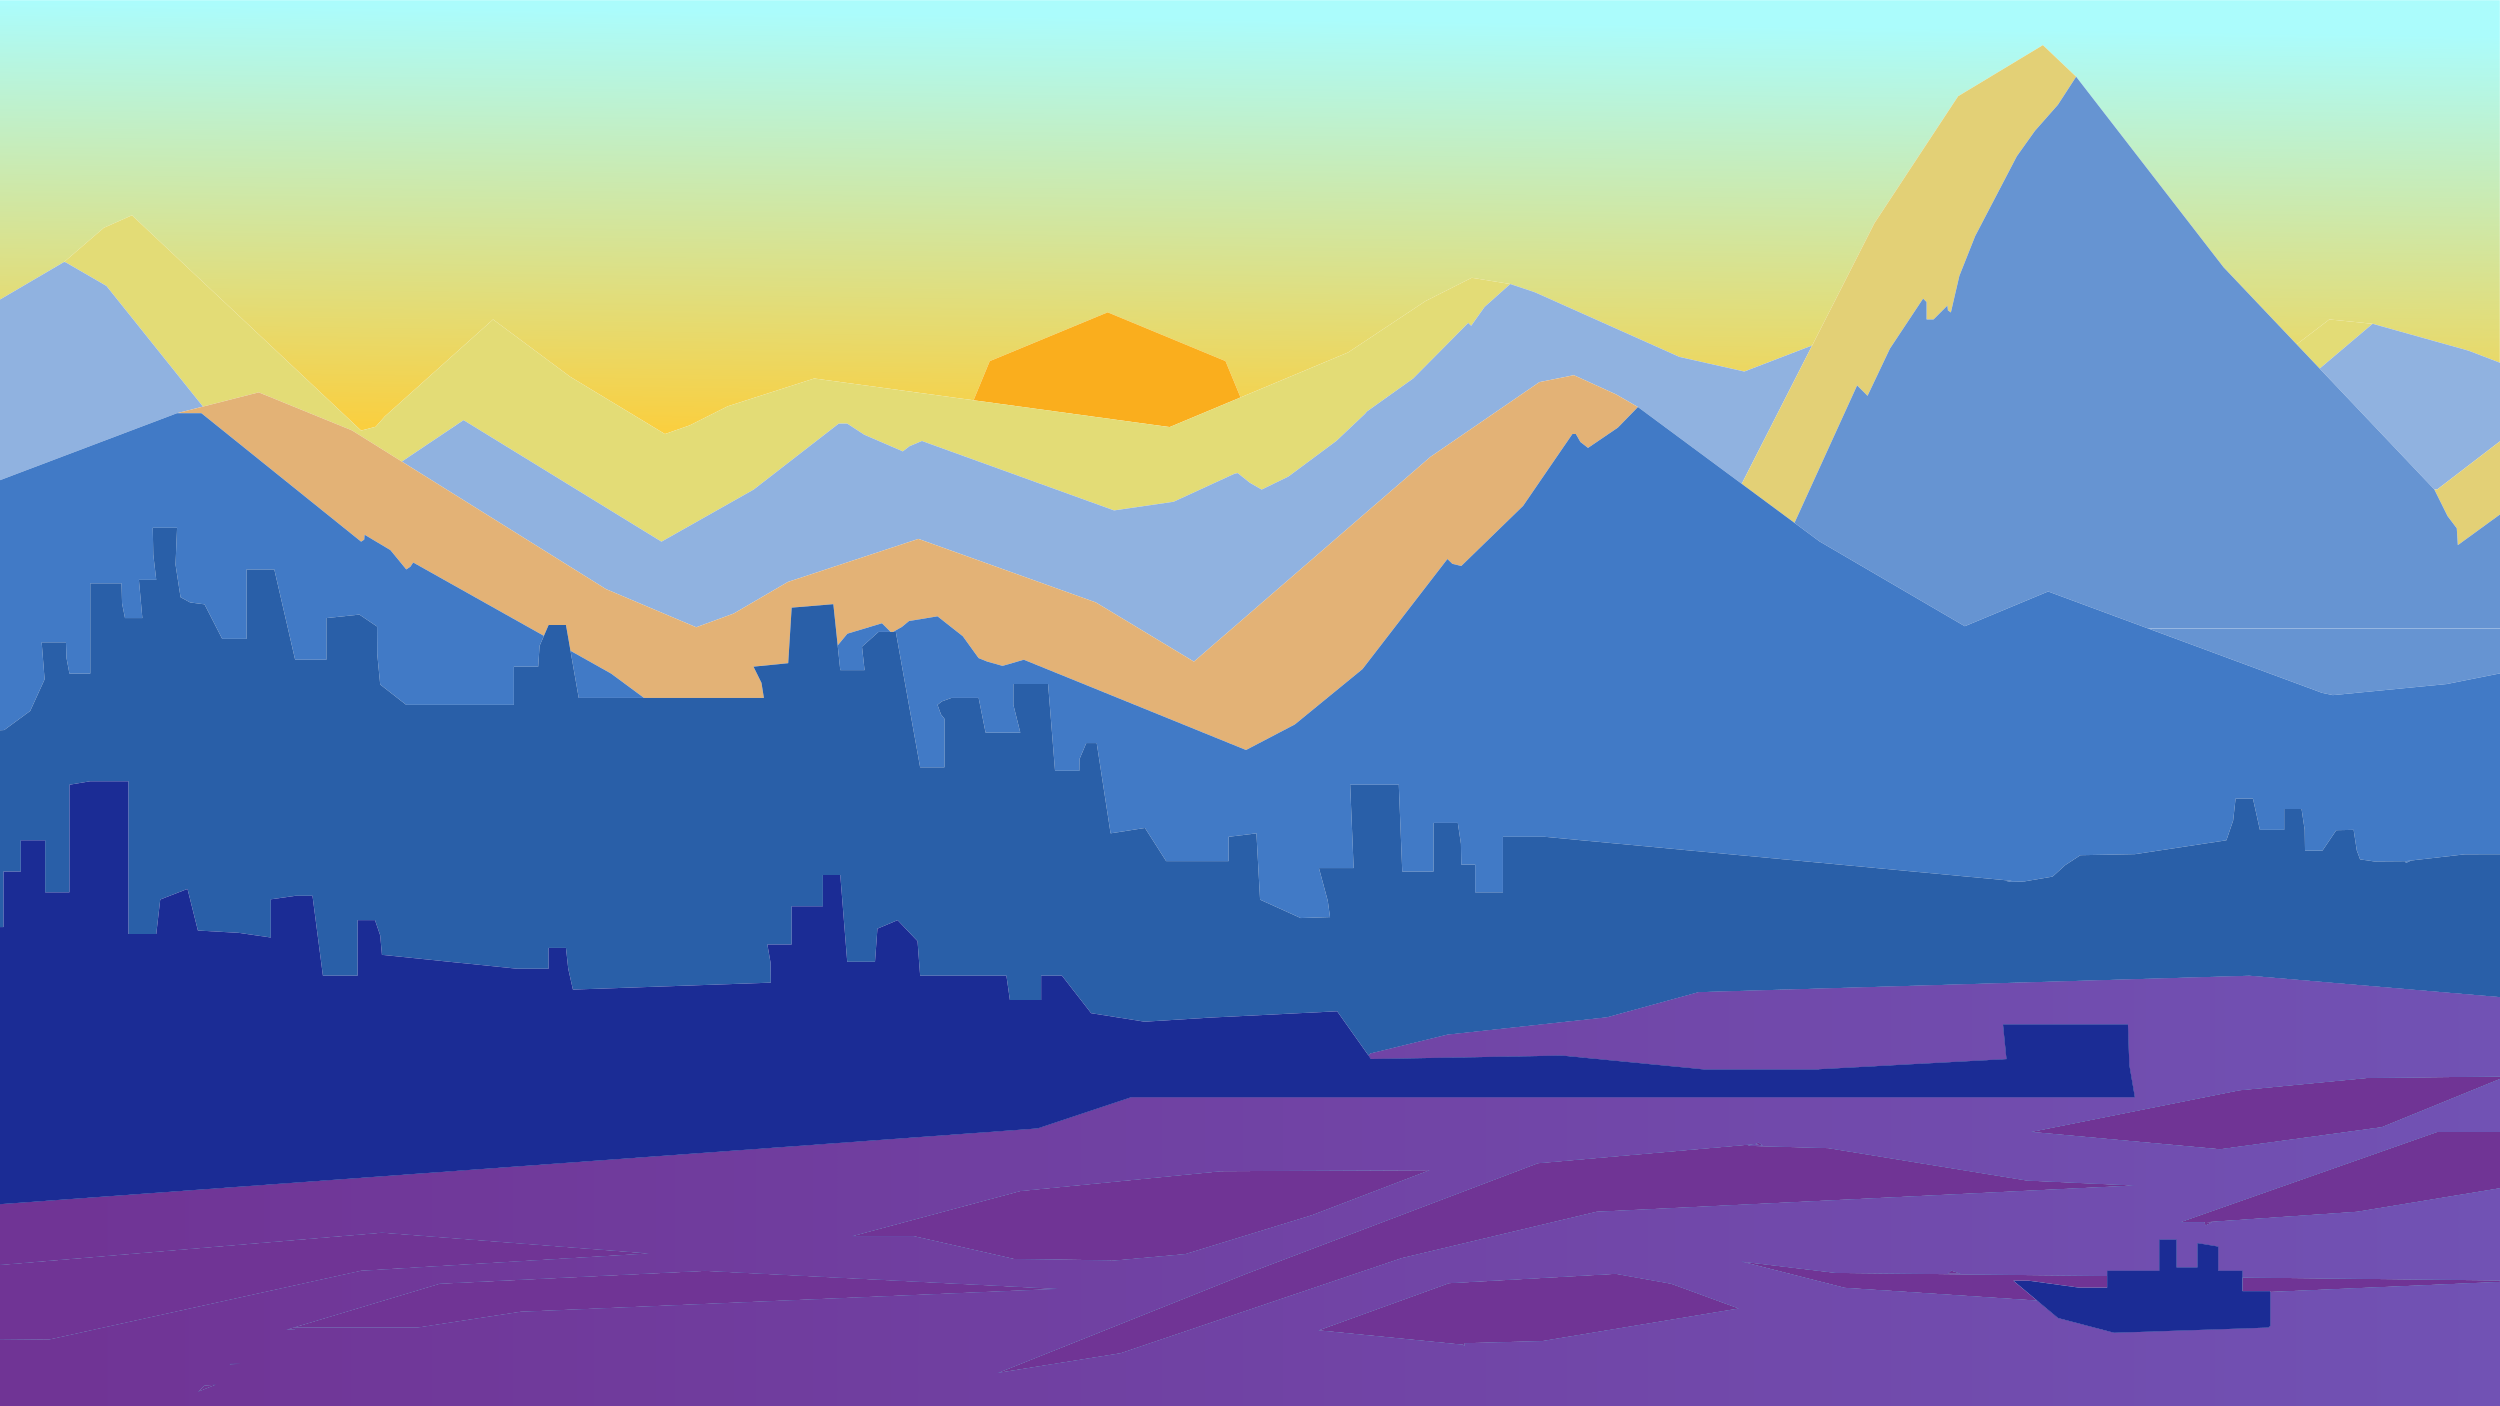 <?xml version="1.0" encoding="utf-8"?>
<!-- Generator: Adobe Illustrator 16.0.4, SVG Export Plug-In . SVG Version: 6.00 Build 0)  -->
<!DOCTYPE svg PUBLIC "-//W3C//DTD SVG 1.1//EN" "http://www.w3.org/Graphics/SVG/1.1/DTD/svg11.dtd">
<svg version="1.1" id="city1" xmlns="http://www.w3.org/2000/svg" xmlns:xlink="http://www.w3.org/1999/xlink" x="0px" y="0px"
	 width="720px" height="405px" viewBox="0 0 720 405" enable-background="new 0 0 720 405" xml:space="preserve">
<g>
	<linearGradient id="SVGID_1_" gradientUnits="userSpaceOnUse" x1="358.862" y1="133.975" x2="360.613" y2="5.367">
		<stop  offset="0" style="stop-color:#FFCC33"/>
		<stop  offset="1" style="stop-color:#ABFCFC"/>
	</linearGradient>
	<polygon fill="url(#SVGID_1_)" points="29.9,65.6 38,62 104,124 108.2,122.9 110.85,119.9 142,92 164.2,108.5 191.5,125 
		198.65,122.5 209.6,117 234.5,109 280.383,115.276 285.05,104 319,89.95 352.95,104 357.277,114.456 388.25,101.5 410.55,86.7 
		423.85,80 434.95,81.8 442.1,84.2 483.7,102.8 502.35,107 521.908,99.485 539.85,64.25 563.95,27.7 588.35,13 597.925,22.1 
		640.4,77 661.437,99.172 670.85,92 683.3,93.25 710.95,101 719.95,104.45 719.95,0.05 0,0.05 0,86.264 18.45,75.45 	"/>
	<polygon fill="#FAAE1D" points="357.277,114.456 352.95,104 319,89.95 285.05,104 280.383,115.276 336.85,123 	"/>
	<polygon fill="#E3DC76" points="683.3,93.25 670.85,92 661.437,99.172 668.062,106.154 	"/>
	<polygon fill="#E3DC76" points="101.35,123.95 115.723,132.929 133.5,121 190.5,156 217.05,141 241.55,122 244,122 248.9,125.2 
		260,130 261.95,128.5 265.5,127 320.85,147 338,144.5 355.55,136.425 356.475,136.25 359.9,139 363.35,141 371.05,137.25 
		384.85,127 393.15,119.15 393.65,118.525 407,109 422.85,93 423.7,93.825 427.55,88.4 434.95,81.8 423.85,80 410.55,86.7 
		388.25,101.5 357.277,114.456 336.85,123 280.383,115.276 234.5,109 209.6,117 198.65,122.5 191.5,125 164.2,108.5 142,92 
		110.85,119.9 108.2,122.9 104,124 38,62 29.9,65.6 18.45,75.45 18.9,75.55 30.65,82.35 58.446,117.095 74.5,113 	"/>
	<polygon fill="#90B2E0" points="502.35,107 483.7,102.8 442.1,84.2 434.95,81.8 427.55,88.4 423.7,93.825 422.85,93 407,109 
		393.65,118.525 393.15,119.15 384.85,127 371.05,137.25 363.35,141 359.9,139 356.475,136.25 355.55,136.425 338,144.5 320.85,147 
		265.5,127 261.95,128.5 260,130 248.9,125.2 244,122 241.55,122 217.05,141 190.5,156 133.5,121 115.723,132.929 174.5,169.65 
		200.5,180.65 211.3,176.7 226.9,167.6 264.5,155.2 315.6,173.5 343.85,190.55 412,131.55 443.35,110.05 453.25,108.05 
		465.45,113.6 471.725,117.225 501.612,139.344 521.908,99.485 	"/>
	<polygon fill="#90B2E0" points="683.3,93.25 668.062,106.154 701.075,140.95 701.85,141 722.95,124.823 722.95,105.6 
		719.95,104.45 710.95,101 	"/>
	<polygon fill="#90B2E0" points="50.975,119 58.446,117.095 30.65,82.35 18.9,75.55 18.45,75.45 0,86.264 -1,86.85 -1,138.665 	"/>
	<polygon fill="#90B2E0" points="618.636,181 618.906,181.1 722.95,181.1 722.95,181 	"/>
	<polygon fill="#E3D076" points="537.85,114 544.3,100.4 553.85,86 554.85,87 554.85,92 556.85,92 560.85,88 561,89.4 561.85,90 
		564.3,79.45 568.85,68 580.85,45 586.05,37.7 592.7,30.15 597.925,22.1 588.35,13 563.95,27.7 539.85,64.25 521.908,99.485 
		501.612,139.344 516.808,150.591 534.85,111 	"/>
	<polygon fill="#E3D076" points="701.85,141 701.075,140.95 704.9,148.65 707.55,152.15 707.85,157 732.35,139.175 731.85,118 
		722.95,124.823 	"/>
	<polygon fill="#6694D2" points="707.85,157 707.55,152.15 704.9,148.65 701.075,140.95 668.062,106.154 661.437,99.172 640.4,77 
		597.925,22.1 592.7,30.15 586.05,37.7 580.85,45 568.85,68 564.3,79.45 561.85,90 561,89.4 560.85,88 556.85,92 554.85,92 
		554.85,87 553.85,86 544.3,100.4 537.85,114 534.85,111 516.808,150.591 524.05,155.95 565.85,180.35 589.85,170.35 618.636,181 
		722.95,181 733.85,181 732.35,139.175 	"/>
	<polygon fill="#6694D2" points="618.906,181.1 668.775,199.55 671.85,200.2 704.65,197 724.95,192.95 724.95,221.2 733.85,221.2 
		733.85,181.1 722.95,181.1 	"/>
	<polygon fill="#E3B276" points="453.25,108.05 443.35,110.05 412,131.55 343.85,190.55 315.6,173.5 264.5,155.2 226.9,167.6 
		211.3,176.7 200.5,180.65 174.5,169.65 115.723,132.929 101.35,123.95 74.5,113 58.446,117.095 50.975,119 58,119 104,156 
		104.9,155.4 105,154 112.45,158.45 117,164 118.2,163.2 119,162 156.643,183.133 158,180 163,180 164.301,187.432 176,194 
		185.472,201 220,201 219.3,196.65 217,192 227,191 228,175 240,174 241.251,185.883 244.05,182.5 254,179.5 256.5,182 257.191,182 
		259.75,180.55 261.8,178.85 270,177.5 277.3,183.25 281.825,189.525 284.35,190.55 288.725,191.775 294.85,190 358.85,216 
		372.9,208.65 392.4,192.7 416.85,161 418.3,162.4 420.85,163 438.65,145.7 452.85,125 453.85,125 455.15,127.3 457.35,129 
		465.95,123.15 471.725,117.225 465.45,113.6 	"/>
	<polygon fill="#417AC6" points="1.2,210.25 8.7,204.75 12.85,195.65 12,185 19,185 19.15,189.5 20,194 26,194 26,168 35,168 
		35.15,173.75 36,178 41,178 40,167 45,167 44.15,159.75 44,152 51,152 50.55,162.6 52,172 54.75,173.5 58.9,174.05 64,184 71,184 
		71,164 79,164 85,190 94,190 94,178 103.5,177 108.6,180.45 108.65,188.4 109.5,197.15 117,203 148,203 148,192 155,192 155.4,186 
		156.643,183.133 119,162 118.2,163.2 117,164 112.45,158.45 105,154 104.9,155.4 104,156 58,119 50.975,119 -1,138.665 -4,139.8 
		-4,210.539 	"/>
	<polygon fill="#417AC6" points="164.301,187.432 166.675,201 185.472,201 176,194 	"/>
	<polygon fill="#417AC6" points="244.05,182.5 241.251,185.883 242,193 249,193 248.25,186.25 253,182 256.5,182 254,179.5 	"/>
	<polygon fill="#417AC6" points="694.15,248 692.85,248.025 692.85,248.525 	"/>
	<polygon fill="#417AC6" points="704.65,197 671.85,200.2 668.775,199.55 618.906,181.1 618.636,181 589.85,170.35 565.85,180.35 
		524.05,155.95 516.808,150.591 501.612,139.344 471.725,117.225 465.95,123.15 457.35,129 455.15,127.3 453.85,125 452.85,125 
		438.65,145.7 420.85,163 418.3,162.4 416.85,161 392.4,192.7 372.9,208.65 358.85,216 294.85,190 288.725,191.775 284.35,190.55 
		281.825,189.525 277.3,183.25 270,177.5 261.8,178.85 259.75,180.55 257.191,182 258,182 265,221 272,221 272,207 271,205.75 
		270,203 271.25,202 274,201 281.85,201 283.85,211 293.85,211 291.85,203 291.85,197 301.85,197 303.85,222 310.85,222 
		310.9,218.6 312.85,214 315.85,214 319.85,240 329.75,238.45 335.85,248 353.85,248 353.85,241 361.85,240 362.9,259.1 
		374.6,264.4 383.05,264.125 382.4,259.45 379.85,250 389.85,250 388.85,226 402.85,226 403.85,251 412.85,251 412.85,237 
		419.85,237 420.75,243 420.85,249 424.85,249 424.85,257 432.85,257 432.85,241 444.85,241 579.375,253.675 577.875,254 
		582.425,253.9 582.85,254 582.85,253.875 591.15,252.45 594.8,249.15 599.15,246.3 614.85,246 641.2,242 643.15,236.3 643.85,230 
		648.85,230 650.85,239 657.85,239 657.85,233 662.85,233 663.75,239 663.85,245 668.85,245 672.85,239.1 677.85,239 678.75,244.9 
		679.7,247.5 683.8,248.1 692.85,248.025 692.85,248 709.85,246.05 724.95,246.006 724.95,221.2 724.95,192.95 	"/>
	<polygon fill="#295FA8" points="709.85,246.05 692.85,248 692.85,248.025 694.15,248 692.85,248.525 692.85,248.025 683.8,248.1 
		679.7,247.5 678.75,244.9 677.85,239 672.85,239.1 668.85,245 663.85,245 663.75,239 662.85,233 657.85,233 657.85,239 650.85,239 
		648.85,230 643.85,230 643.15,236.3 641.2,242 614.85,246 599.15,246.3 594.8,249.15 591.15,252.45 582.85,253.875 582.85,254 
		582.425,253.9 577.875,254 579.375,253.675 444.85,241 432.85,241 432.85,257 424.85,257 424.85,249 420.85,249 420.75,243 
		419.85,237 412.85,237 412.85,251 403.85,251 402.85,226 388.85,226 389.85,250 379.85,250 382.4,259.45 383.05,264.125 
		374.6,264.4 362.9,259.1 361.85,240 353.85,241 353.85,248 335.85,248 329.75,238.45 319.85,240 315.85,214 312.85,214 
		310.9,218.6 310.85,222 303.85,222 301.85,197 291.85,197 291.85,203 293.85,211 283.85,211 281.85,201 274,201 271.25,202 
		270,203 271,205.75 272,207 272,221 265,221 258,182 257.191,182 256.5,182 253,182 248.25,186.25 249,193 242,193 
		241.251,185.883 240,174 228,175 227,191 217,192 219.3,196.65 220,201 185.472,201 166.675,201 164.301,187.432 163,180 158,180 
		156.643,183.133 155.4,186 155,192 148,192 148,203 117,203 109.5,197.15 108.65,188.4 108.6,180.45 103.5,177 94,178 94,190 
		85,190 79,164 71,164 71,184 64,184 58.9,174.05 54.75,173.5 52,172 50.55,162.6 51,152 44,152 44.15,159.75 45,167 40,167 41,178 
		36,178 35.15,173.75 35,168 26,168 26,194 20,194 19.15,189.5 19,185 12,185 12.85,195.65 8.7,204.75 1.2,210.25 -4,210.539 
		-6,210.65 -6,267 1,267 1,251 6,251 6,242 13,242 13,257 20,257 20,226 26,225 37,225 37,269 45,269 46.15,259.05 54,256 57,268 
		68.65,268.65 78,270 78,259 85,258 90,258 93,281 103,281 103,265 108,265 109.5,269.4 110,275 149,279 158,279 158,273 163,273 
		163.65,279 165,285 222,283 221.9,277.15 221,272 228,272 228,261 237,261 237,252 242,252 244,277 252,277 252.7,267.45 
		258.5,265 264.25,271.05 265,281 289.85,281 290.85,288 299.85,288 299.85,281 305.85,281 314.25,291.8 329.65,294.25 347.9,293.1 
		385.1,291.25 394.076,303.91 394.75,303.4 416.85,298 462.85,293 489.25,285.75 647.85,281.025 726.85,287.775 726.85,246 
		724.95,246.006 	"/>
	<polygon fill="#703495" points="726.85,368.838 645.85,367.923 645.85,371.85 653.85,371.85 653.85,372.091 726.85,368.894 
		727.85,368.85 	"/>
	<polygon fill="#703495" points="701.85,326 627.85,352 634.85,352 635.15,352.95 637.3,352 635.35,352 678.85,349 725.3,341.35 
		726.85,340.764 731.85,338.875 731.85,326 726.85,326 	"/>
	<polygon fill="#703495" points="-0.65,385.7 14,385.85 104,366 187,361 110,355 -6,364.802 -11,365.225 -11,383.4 -6,384.512 	"/>
	<polygon fill="#703495" points="560.85,366.85 564.8,366.85 561.9,365.9 	"/>
	<polygon fill="#703495" points="58.9,399 57,400.85 62.175,398.8 	"/>
	<polygon fill="#703495" points="85,382.35 120.325,382.35 150,377.8 304.8,371.2 203,366 126.6,369.7 82.375,382.975 85,382.85 	
		"/>
	<polygon fill="#703495" points="66.325,392.8 66.075,392.975 69.525,392.75 	"/>
	<polygon fill="#703495" points="421.85,386.85 444.15,386.25 500.85,376.85 481.3,369.7 465.35,366.85 417.25,369.55 
		379.65,383.15 421.375,387.3 421.8,387.8 	"/>
	<polygon fill="#703495" points="584.35,368.85 598.85,370.85 606.85,370.85 606.85,367.481 528.85,366.6 501.35,363.3 531.2,370.9 
		586.693,374.574 579.85,368.85 	"/>
	<polygon fill="#703495" points="319.85,363 319.85,363.15 341.4,361.2 377.85,350 411.85,337 351.55,337.3 293.85,343 245.425,356 
		263,356 292,362.6 	"/>
	<polygon fill="#703495" points="583.85,340 526.55,330.65 503.375,330 505.3,329.5 442.85,335 358.85,366.85 287.3,395.425 
		322.75,389.75 403.75,362.35 459.85,349 614.85,341.425 	"/>
	<polygon fill="#703495" points="506.55,329.05 505.3,329.5 507.85,330 	"/>
	<polygon fill="#703495" points="681.7,310.45 644.85,314 584.85,326 639.35,331 685.95,324.65 721.85,310 	"/>
	<linearGradient id="SVGID_2_" gradientUnits="userSpaceOnUse" x1="19.432" y1="339.6" x2="719.707" y2="339.6">
		<stop  offset="0" style="stop-color:#703495"/>
		<stop  offset="1" style="stop-color:#7152B4"/>
	</linearGradient>
	<polygon fill="url(#SVGID_2_)" points="-6,347.254 -8,347.4 -8,313.976 -11,314 -11,365.225 -6,364.802 	"/>
	<linearGradient id="SVGID_3_" gradientUnits="userSpaceOnUse" x1="19.432" y1="306.888" x2="719.707" y2="306.888">
		<stop  offset="0" style="stop-color:#703495"/>
		<stop  offset="1" style="stop-color:#7152B4"/>
	</linearGradient>
	<polygon fill="url(#SVGID_3_)" points="731.85,326 732.7,288.275 726.85,287.775 726.85,326 	"/>
	<linearGradient id="SVGID_4_" gradientUnits="userSpaceOnUse" x1="19.432" y1="380.862" x2="719.707" y2="380.862">
		<stop  offset="0" style="stop-color:#703495"/>
		<stop  offset="1" style="stop-color:#7152B4"/>
	</linearGradient>
	<polygon fill="url(#SVGID_4_)" points="726.85,368.838 727.85,368.85 726.85,368.894 726.85,413.85 -6,413.85 -6,384.512 
		-11,383.4 -11,422.85 731.85,422.85 731.85,338.875 726.85,340.764 	"/>
	<path fill="#295FA8" d="M647.85,281.025l-158.6,4.725l-26.4,7.25l-46,5l-22.1,5.4l-0.674,0.51l0.773,1.09l55-1l41.051,4h32.949
		v-0.075l54-2.925l-1-10h36l0.4,11.65l1.6,9.35h-289l-27,9L-6,347.254v17.548L110,355l77,6l-83,5l-90,19.85L-0.65,385.7L-6,384.512
		v29.338h732.85v-44.956l-73,3.197v9.759l-0.5,0.5l-44.5,1.5L592.7,379.6l-6.007-5.025L531.2,370.9L501.35,363.3l27.5,3.3l78,0.882
		V366h15v-9h5v8h6v-7l6,1v7h7v1.923l81,0.915v-28.074l-1.55,0.586L678.85,349l-43.5,3h1.95l-2.149,0.95L634.85,352h-7l74-26h25
		v-38.225L647.85,281.025z M263,356h-17.575l48.425-13l57.7-5.7l60.3-0.3l-34,13l-36.45,11.2l-21.55,1.95V363L292,362.6L263,356z
		 M126.6,369.7L203,366l101.8,5.2L150,377.8l-29.675,4.55H85v0.5l-2.625,0.125L126.6,369.7z M379.65,383.15l37.6-13.601l48.1-2.7
		l15.95,2.851l19.55,7.149l-56.699,9.4l-22.301,0.6l-0.05,0.95l-0.425-0.5L379.65,383.15z M66.325,392.8l3.2-0.05l-3.45,0.225
		L66.325,392.8z M58.9,399l3.275-0.2L57,400.85L58.9,399z M560.85,366.85l1.051-0.949l2.899,0.949H560.85z M459.85,349l-56.1,13.35
		l-81,27.4l-35.45,5.675l71.55-28.575l84-31.85l62.45-5.5l1.25-0.45l1.3,0.95l-2.55-0.5l-1.925,0.5l23.175,0.65l57.3,9.35l31,1.425
		L459.85,349z M685.95,324.65L639.35,331l-54.5-5l60-12l36.851-3.55L721.85,310L685.95,324.65z"/>
	<linearGradient id="SVGID_5_" gradientUnits="userSpaceOnUse" x1="19.432" y1="347.438" x2="719.707" y2="347.438">
		<stop  offset="0" style="stop-color:#703495"/>
		<stop  offset="1" style="stop-color:#7152B4"/>
	</linearGradient>
	<path fill="url(#SVGID_5_)" d="M647.85,281.025l-158.6,4.725l-26.4,7.25l-46,5l-22.1,5.4l-0.674,0.51l0.773,1.09l55-1l41.051,4
		h32.949v-0.075l54-2.925l-1-10h36l0.4,11.65l1.6,9.35h-289l-27,9L-6,347.254v17.548L110,355l77,6l-83,5l-90,19.85L-0.65,385.7
		L-6,384.512v29.338h732.85v-44.956l-73,3.197v9.759l-0.5,0.5l-44.5,1.5L592.7,379.6l-6.007-5.025L531.2,370.9L501.35,363.3
		l27.5,3.3l78,0.882V366h15v-9h5v8h6v-7l6,1v7h7v1.923l81,0.915v-28.074l-1.55,0.586L678.85,349l-43.5,3h1.95l-2.149,0.95
		L634.85,352h-7l74-26h25v-38.225L647.85,281.025z M263,356h-17.575l48.425-13l57.7-5.7l60.3-0.3l-34,13l-36.45,11.2l-21.55,1.95
		V363L292,362.6L263,356z M126.6,369.7L203,366l101.8,5.2L150,377.8l-29.675,4.55H85v0.5l-2.625,0.125L126.6,369.7z M379.65,383.15
		l37.6-13.601l48.1-2.7l15.95,2.851l19.55,7.149l-56.699,9.4l-22.301,0.6l-0.05,0.95l-0.425-0.5L379.65,383.15z M66.325,392.8
		l3.2-0.05l-3.45,0.225L66.325,392.8z M58.9,399l3.275-0.2L57,400.85L58.9,399z M560.85,366.85l1.051-0.949l2.899,0.949H560.85z
		 M459.85,349l-56.1,13.35l-81,27.4l-35.45,5.675l71.55-28.575l84-31.85l62.45-5.5l1.25-0.45l1.3,0.95l-2.55-0.5l-1.925,0.5
		l23.175,0.65l57.3,9.35l31,1.425L459.85,349z M685.95,324.65L639.35,331l-54.5-5l60-12l36.851-3.55L721.85,310L685.95,324.65z"/>
	<polygon fill="#1B2C95" points="-6,347.254 298.85,325 325.85,316 614.85,316 613.25,306.65 612.85,295 576.85,295 577.85,305 
		523.85,307.925 523.85,308 490.9,308 449.85,304 394.85,305 394.076,303.91 385.1,291.25 347.9,293.1 329.65,294.25 314.25,291.8 
		305.85,281 299.85,281 299.85,288 290.85,288 289.85,281 265,281 264.25,271.05 258.5,265 252.7,267.45 252,277 244,277 242,252 
		237,252 237,261 228,261 228,272 221,272 221.9,277.15 222,283 165,285 163.65,279 163,273 158,273 158,279 149,279 110,275 
		109.5,269.4 108,265 103,265 103,281 93,281 90,258 85,258 78,259 78,270 68.65,268.65 57,268 54,256 46.15,259.05 45,269 37,269 
		37,225 26,225 20,226 20,257 13,257 13,242 6,242 6,251 1,251 1,267 -6,267 -8,267 -8,313.976 -8,347.4 	"/>
	<polygon fill="#1B2C95" points="645.85,371.85 645.85,367.923 645.85,366 638.85,366 638.85,359 632.85,358 632.85,365 626.85,365 
		626.85,357 621.85,357 621.85,366 606.85,366 606.85,367.481 606.85,370.85 598.85,370.85 584.35,368.85 579.85,368.85 
		586.693,374.574 592.7,379.6 608.85,383.85 653.35,382.35 653.85,381.85 653.85,372.091 653.85,371.85 	"/>
</g>
</svg>
